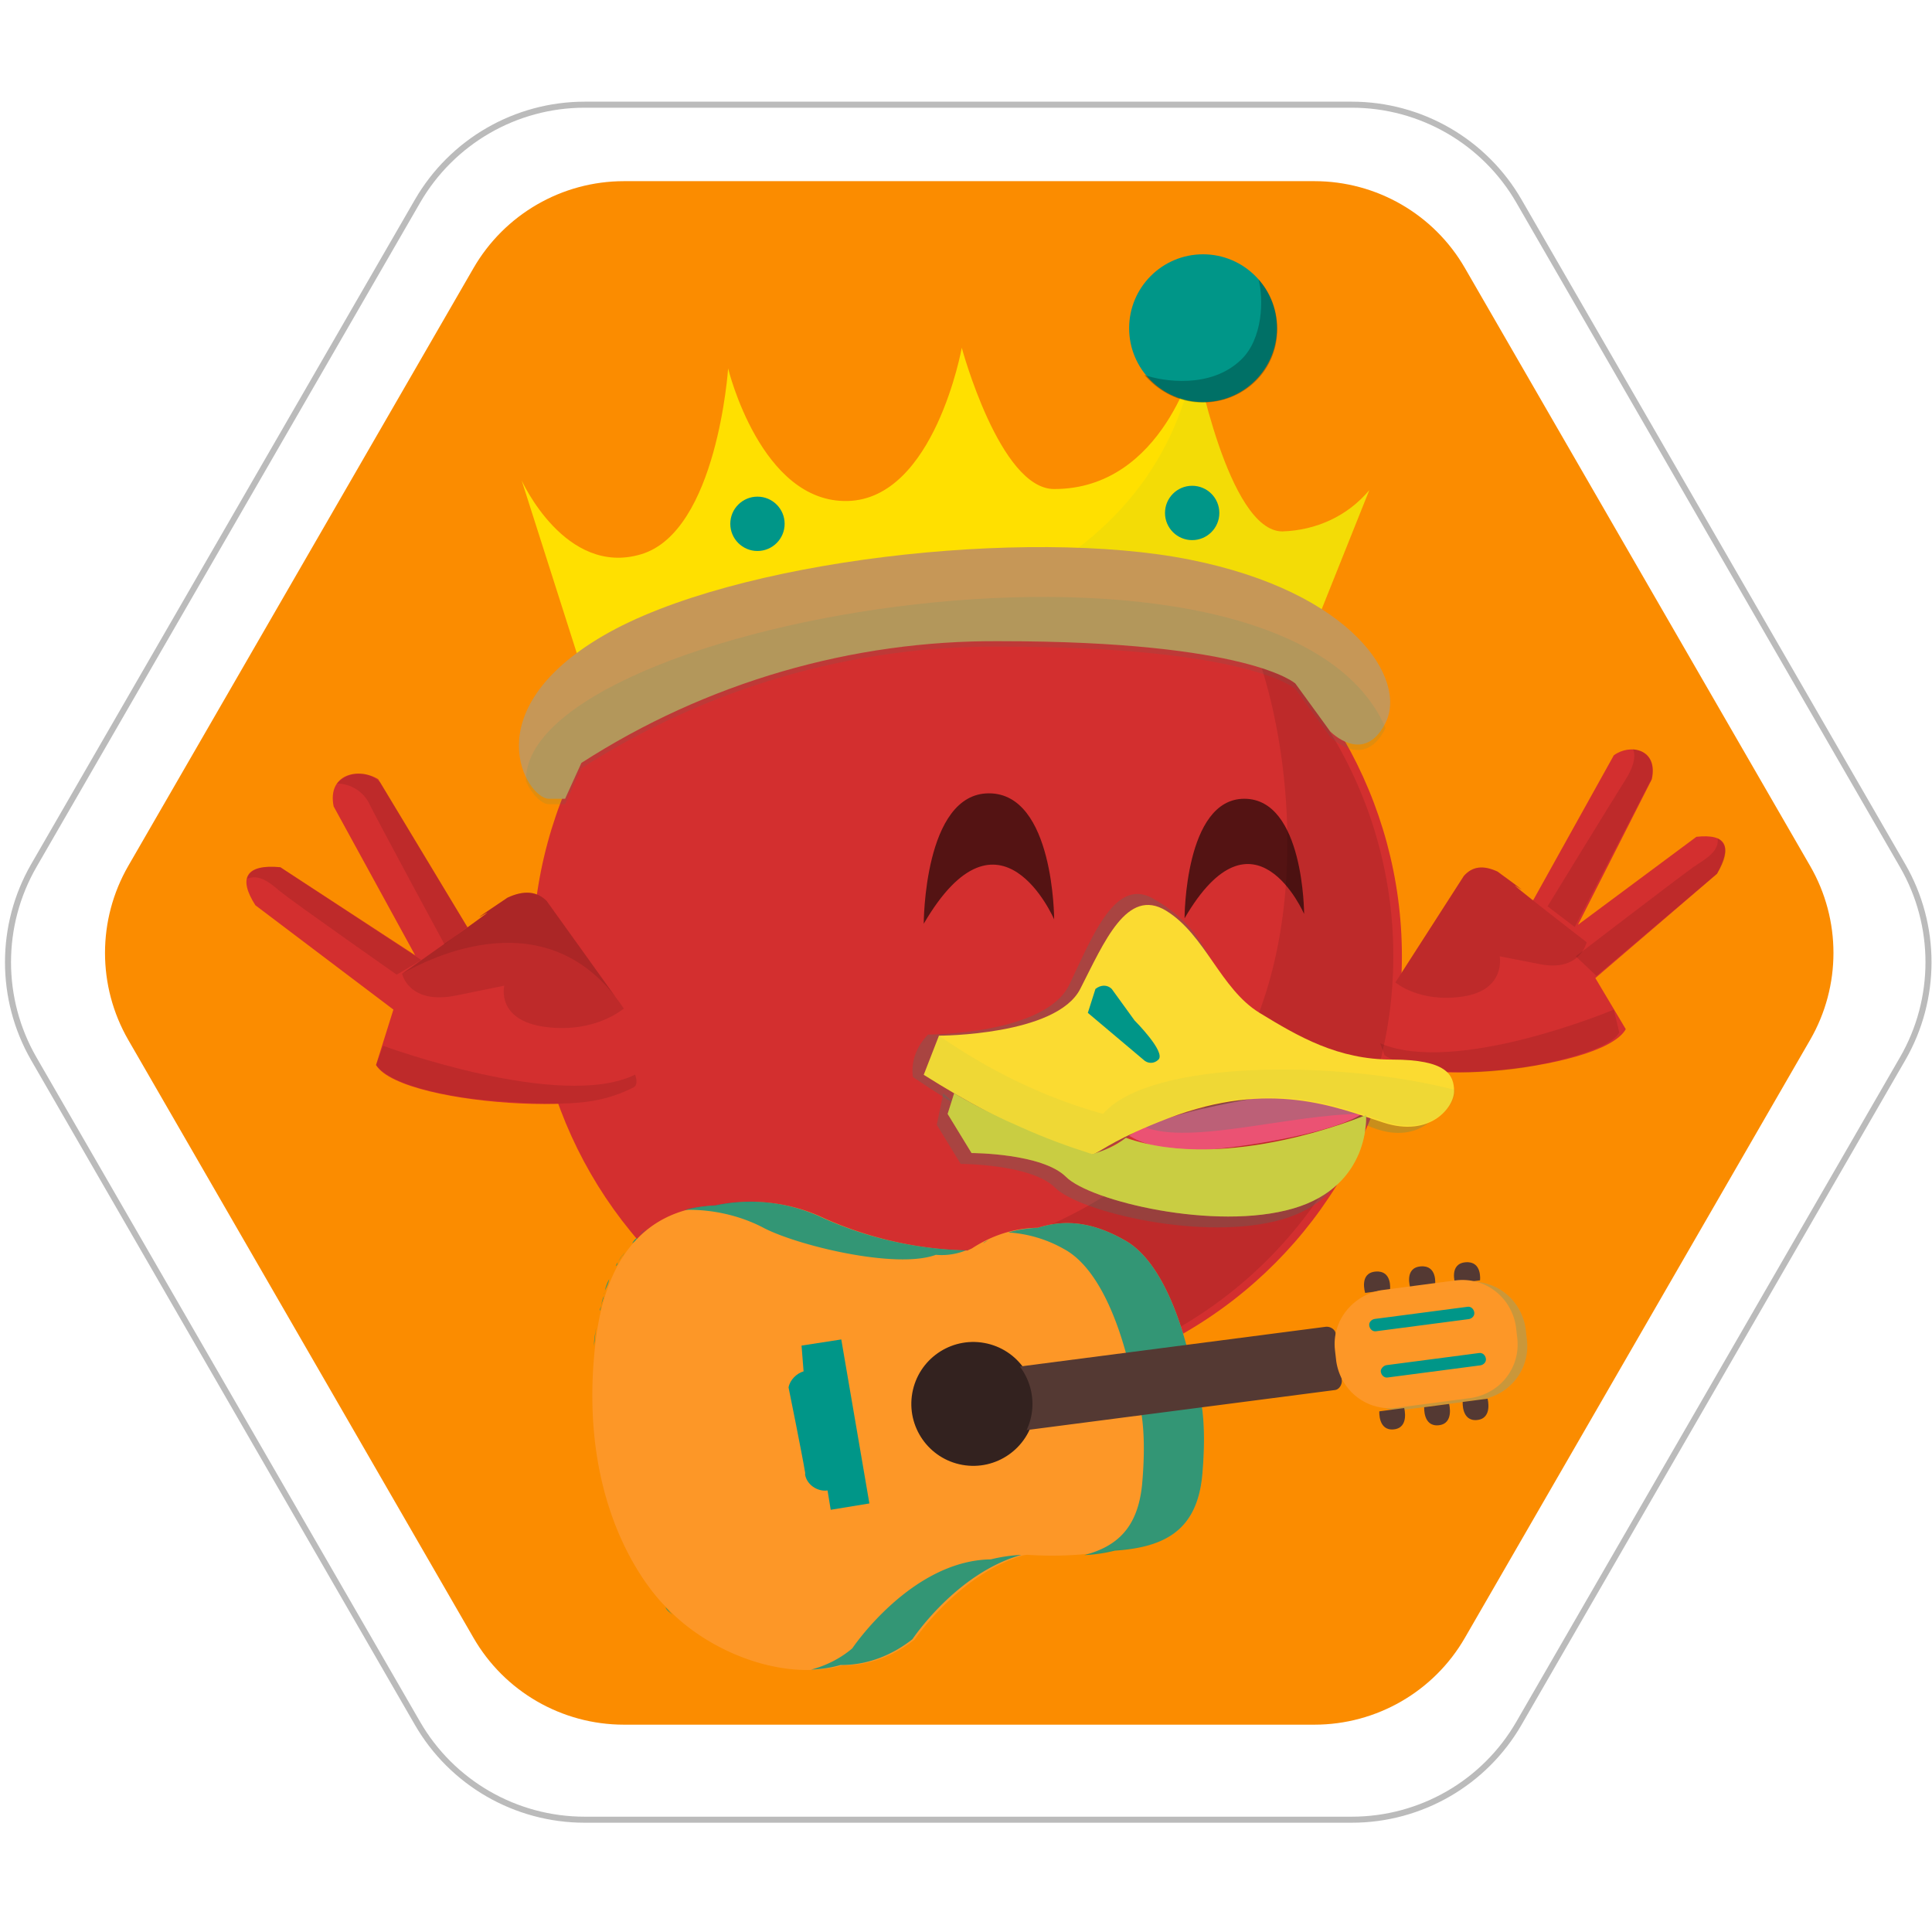 
            <svg viewBox="0 0 160 160" width="160" height="160" xmlns="http://www.w3.org/2000/svg" xmlns:xlink="http://www.w3.org/2000/xlink" >
                <defs>
                    <clipPath id="hexagon-clip-2205794796" transform="scale(0.5) translate(0, 16)">
                        <path d="M251.6 17.34l63.53 110.03c5.72 9.9 5.72 22.1 0 32L251.6 269.4c-5.7 9.9-16.27 16-27.7 16H96.83c-11.43 0-22-6.1-27.7-16L5.6 159.37c-5.7-9.9-5.7-22.1 0-32L69.14 17.34c5.72-9.9 16.28-16 27.7-16H223.9c11.43 0 22 6.1 27.7 16z"/>
                    </clipPath>
                </defs>
                <path fill="white" stroke="#bbbbbb" transform="translate(0, 8) scale(0.5)" d="M251.6 17.34l63.53 110.03c5.72 9.9 5.72 22.1 0 32L251.6 269.4c-5.7 9.9-16.27 16-27.7 16H96.83c-11.43 0-22-6.1-27.7-16L5.6 159.37c-5.7-9.9-5.7-22.1 0-32L69.14 17.34c5.72-9.9 16.28-16 27.7-16H223.9c11.43 0 22 6.1 27.7 16z"/>
                <g transform="scale(0.9) translate(9, 8)">
                    <g clip-path="url(#hexagon-clip-2205794796)">
                        
            <g color="#d32f2f" fill="#009688">
                <rect fill="#fb8c00" x="0" y="0" width="160" height="160"></rect>
                <circle cx="80" cy="80" r="40" fill="#d32f2f"></circle>
                <g opacity=".1" fill="#010101"><path d="M119.21,80a39.46,39.46,0,0,1-67.13,28.13c10.36,2.33,36,3,49.82-14.28,10.39-12.47,8.31-33.23,4.16-43.26A39.35,39.35,0,0,1,119.21,80Z"/></g>
                <path d="M45 55l-6-18.8s4 8.9 11 6.8 8-17.1 8-17.1 3 12.4 11 12.2S79.5 24 79.5 24 83 37 88 37c10.1 0 13-12.1 13-12.1s3 16 8 16c3.1-.1 6-1.4 8-3.8l-6 15c0 .1-49-5.6-66 2.9z" id="path6" fill="#ffe000"></path><g id="g10" opacity=".05"><path d="M45 55c30-2.7 51.9-8.9 56-30.1 0 0 3 16 8 16 3.1-.1 6-1.4 8-3.8l-6 15c0 .1-49-5.6-66 2.9z" id="path8"></path></g><path d="M44.5 62.2C56 54.8 69.4 50.9 83 51c23 0 27.2 3.9 27.2 3.9l3.2 4.4s3.1 3.2 5.1-.8-3-12-18-15-42 0-54 7-7 15-5 15H43l1.5-3.3z" id="path12" fill="#c69757"></path><g id="g16" opacity=".1"><path d="M44.5 62.7C56 55.3 69.4 51.4 83 51.5c23 0 27.2 3.9 27.2 3.9l3.2 4.4s3.1 3.2 5.1-.8C109 37 39 49 39.4 63.9c.6 1.3 1.5 2.1 2.1 2.1H43l1.5-3.3z" id="path14"></path></g><circle cx="101.7" cy="22.2" r="6.8" id="circle18"></circle><g id="g22" fill="#010101" opacity=".25"><path d="M108.5 23c-.4 3.8-3.8 6.4-7.6 6-1.8-.2-3.4-1.1-4.6-2.5 1.7.6 6.1 1.3 8.9-1.4 2-1.9 2.1-5.6 1.6-7.4 1.3 1.4 1.9 3.4 1.7 5.3z" id="path20"></path></g><circle cx="100.7" cy="39.2" r="2.5" id="circle33"></circle><g id="g37" opacity=".05"><path d="M103.1 39.5c-.2 1.4-1.4 2.3-2.7 2.2-.6-.1-1.2-.4-1.6-.9 1.1.4 2.3.2 3.2-.5.6-.7.8-1.7.6-2.7.4.5.6 1.2.5 1.9z" id="path35"></path></g><circle cx="60.7" cy="40.2" r="2.5" id="circle48"></circle><g id="g52" opacity=".05"><path d="M63.1 40.5c-.2 1.4-1.4 2.3-2.7 2.2-.6-.1-1.2-.4-1.6-.9 1.1.4 2.3.2 3.2-.5.6-.7.8-1.7.6-2.7.4.5.6 1.2.5 1.9z" id="path50"></path></g>
                <path d="M139.5 61.5l-7.4 13.3-12.8 7.7s-.6 4.6-1 5.9c-1.1 4 20.1 2.3 22.3-1.7l-2.8-4.7 11.2-9.6c1.4-2.5.9-3.7-1.9-3.4l-10.9 8.1 6.8-13.4c.6-2.8-2-3.3-3.5-2.2z" fill="url(#side_15a)"></path><path d="M139.5 61.5l-7.4 13.3-12.8 7.7s-.6 4.6-1 5.9c-1.1 4 20.1 2.3 22.3-1.7l-2.8-4.7 11.2-9.6c1.4-2.5.9-3.7-1.9-3.4l-10.9 8.1 6.8-13.4c.6-2.8-2-3.3-3.5-2.2z" fill="currentColor"></path><path d="M119.4 82.4l6.3-9.8c.8-.9 1.8-1 3.1-.4 0 0 3.3 2.4 1.8 1.4s6.4 5.1 6.4 5.1-.6 2.8-4.4 2L129 80s.6 3.1-3.4 3.7-6.2-1.3-6.2-1.3z" fill="currentColor"></path><path d="M119.4 82.4l6.3-9.8c.8-.9 1.8-1 3.1-.4 0 0 3.3 2.4 1.8 1.4s6.4 5.1 6.4 5.1-.6 2.8-4.4 2L129 80s.6 3.1-3.4 3.7-6.2-1.3-6.2-1.3z" fill="#010101" opacity=".1"></path><path d="M25.8 63.7L34 77.3l14.6 7.6s.6 4.8 1 6.1c1.2 4.1-21.6 3-24-1l1.6-5.1-12.7-9.6c-1.6-2.5-.9-3.8 2.3-3.5l12.4 8.1-7.5-13.7c-.6-3 2.3-3.6 4.1-2.5z" fill="currentColor"></path><path d="M48.4 84.8l-7.1-9.9c-.9-.9-2.1-1-3.6-.3 0 0-3.9 2.6-2.1 1.5S28 81.6 28 81.6s.6 2.9 5 2l4.4-.9s-.8 3.2 3.8 3.8 7.2-1.7 7.2-1.7z" fill="url(#side_15b)"></path><path d="M48.4 84.8l-7.1-9.9c-.9-.9-2.1-1-3.6-.3 0 0-3.9 2.6-2.1 1.5S28 81.6 28 81.6s.6 2.9 5 2l4.4-.9s-.8 3.2 3.8 3.8 7.2-1.7 7.2-1.7z" fill="currentColor"></path><path d="M48.4 84.8l-7.1-9.9c-.9-.9-2.1-1-3.6-.3 0 0-3.9 2.6-2.1 1.5S28 81.6 28 81.6s.6 2.9 5 2l4.4-.9s-.8 3.2 3.8 3.8 7.2-1.7 7.2-1.7z" fill="#010101" opacity=".1"></path><path d="M48.4 84.8l-7.1-9.9c-.9-.9-2.1-1-3.6-.3 0 0-3.9 2.6-2.1 1.5S28 81.6 28 81.6c2.3-1.3 13.5-7.2 20.4 3.2z" fill="#010101" opacity=".1"></path><path d="M22 64.1c1.3 0 2.5.8 3 1.9 1 2 6.9 12.9 6.9 12.9l2.1-1.6L26 64c-1.1-1.1-2.9-1.1-4 .1 0-.1 0 0 0 0zM149.047 69.108c.2 1.3-1.247 1.992-2.247 2.692C145 73.1 136 80 136 80l1.9 1.8 11.1-9.4c.63-1.052 1.347-2.392.048-3.292zM141.26 60.938s.54.862-.66 2.762c-1.2 1.9-7.2 11.7-7.2 11.7l2.5 1.9 6.91-13.33c.1.2 1.087-2.693-1.55-3.032zM13.725 72.87c1.063-.45 2.001.252 3.02 1.132 1.727 1.365 10.757 7.684 10.757 7.684l2.273-1.346L16.8 71.8c-1.302-.15-2.794-.001-3.075 1.07zM139.5 84.9S125 91 118 88l.4 1.1s3.3 2.5 12.5 1.2c0 0 8.1-1.3 9.1-3.3l-.5-2.1zM26.254 88.228s16.36 6.034 23.184 2.654c0 0 .383.92-.148 1.184-3.163 1.572-6.003 1.813-13.883 1.14 0 0-7.98-.725-9.807-3.206z" fill="#010101" opacity=".1"></path>
                <path d="M76 77s0-12 6-12 6 11.6 6 11.6S83 65 76 77z" id="path37" fill="#010101" opacity=".6"></path><path d="M100 76.5s0-11 5.5-11 5.5 10.6 5.5 10.6-4.6-10.6-11 .4z" id="path46" fill="#010101" opacity=".6"></path><path d="M75 91.1c-.2-1.5.4-2.9 1.4-3.9 0 0 10.8 0 13-4.6s4.3-10.1 7.9-7.8c5.7 3.3 5 7.8 8.6 10.1s7.2 5.7 12.2 5.7 5.8.5 5.8 2.1-2.2 4.7-6.5 3.1-10.4-4.3-19.8-.4-5 4.7-10.8 2.3c-4.1-1.8-8-4-11.8-6.6z" id="path50" opacity=".2"></path><path d="M77.8 92.6l-.6 2.9 2.2 3.6s6.5 0 8.7 2.2 13.7 5 20.9 2.9 6.7-8.6 6.7-8.6-12.7 5.4-22.1 2.1c-.9.7-2 1.2-3.1 1.5-2.2-.7-4.4-1.5-6.6-2.5-2.3-1-4.3-2.4-6.1-4.1z" id="path52" opacity=".2"></path><path d="M116.3 94.5s-5.8-2.2-10.1-1.4-9 1.8-11.3 3.4c0 0 2.4 1.7 7.2 1.3s12.1-1.8 14.2-3.3z" id="path54" fill="#eb5273"></path><g id="g58" opacity=".2"><path d="M116.3 94.5s-5.8-2.2-10.1-1.4c-3.4.5-6.7 1.3-9.9 2.6 4.2 1.7 13.6-1.2 20-1.2z" id="path56"></path></g><path d="M76 90.9l1.4-3.6s10.8 0 13-4.3 4.3-9.4 7.9-7.2 5 7.2 8.6 9.4 7.2 4.3 12.2 4.3 5.7 1.4 5.7 2.9-2.2 4.3-6.5 2.9-10.4-4-19.8-.4-5 4.3-10.8 2.2c-4-1.7-7.9-3.8-11.7-6.2z" id="path60" fill="#fbdb31"></path><g id="g64" opacity=".05"><path d="M76 90.9l1.4-3.6c4.6 3.2 9.7 5.7 15.1 7.2 4.3-5 21.6-5 32.4-2.2.1 1.4-2.2 4.3-6.5 2.9s-10.4-4-19.8-.4-5 4.3-10.8 2.2c-4.1-1.6-8-3.7-11.8-6.1z" id="path62"></path></g><path d="M91.8 83l-.7 2.2 5.1 4.3c.4.4 1 .4 1.4 0 .7-.7-2.2-3.6-2.2-3.6L93.3 83c-.4-.4-1-.4-1.5 0 .1 0 .1 0 0 0z" id="path66"></path><path d="M78.8 92.6l-.6 1.9 2.2 3.6s6.5 0 8.7 2.2 13.7 5 20.9 2.9 6.7-8.6 6.7-8.6-12.7 5.4-22.1 2.1c-.9.7-2 1.2-3.1 1.5-2.2-.7-4.4-1.5-6.6-2.5-3.5-1.5-6.1-3.1-6.1-3.1z" id="path68" fill="#fbdb31"></path><g id="g72" opacity=".2"><path d="M78.8 92.6l-.6 1.9 2.2 3.6s6.5 0 8.7 2.2 13.7 5 20.9 2.9 6.7-8.6 6.7-8.6-12.7 5.4-22.1 2.1c-.9.7-2 1.2-3.1 1.5-2.2-.7-4.4-1.5-6.6-2.5-3.5-1.5-6.1-3.1-6.1-3.1z" id="path70"></path></g>
                <path d="M101.625 127.793c.623-6.898-.75-8.87-.75-8.87s-1.623-10.246-6.443-12.834c-3.136-1.78-5.667-1.826-7.928-1.113-2.138.025-4.184.675-6.023 1.87-.116.08-.33.144-.446.225a34.105 34.105 0 0 1-13.184-2.967 15.605 15.605 0 0 0-9.95-1.169c-4.704.175-10.045 2.776-11.133 12.842-1.838 16.534 6.556 24.13 6.556 24.13 3.75 4.023 10.655 6.882 16.214 5.336 2.433.029 4.729-.881 6.62-2.372 0 0 4.133-6.067 10.022-7.757l.313-.046c2.71.18 5.474.064 8.111-.48 4.507-.21 7.517-1.704 8.02-6.795z" fill="#fd9727"></path><g opacity=".8"><path d="M82.035 106.108c-.214.063-.33.144-.562.305.133-.179.348-.242.562-.305zM82.812 105.739l-.545.207zM62.501 145.485l-1.28-.229 1.28.229zM81.258 106.477l-.777.369zM51.673 104.337l-.348.243zM83.572 105.468l-.43.127zM64.39 145.72l-.609-.006zM53.227 103.6l-.33.143zM52.468 103.87l-.33.144zM63.387 145.643l-.59-.105zM59.879 144.813l-.573-.204zM55.58 142.724l-.36-.268zM54.764 142.171l-.359-.267zM60.845 145.087l-.573-.204zM56.77 143.445l-.456-.285zM58.831 144.422l-.573-.204zM69.428 143.675c-1.08.925-2.42 1.6-3.805 1.961.922-.038 1.86-.175 2.718-.428 2.433.029 4.73-.882 6.62-2.372 0 0 4.035-6.085 10.022-7.758-.92.039-1.86.176-2.816.411-7.334.111-12.74 8.186-12.74 8.186zM53.966 141.52l-.26-.249zM53.07 140.853l-.26-.25zM49.816 105.63l-.25.26zM101.625 127.793c.623-6.898-.75-8.87-.75-8.87s-1.623-10.246-6.443-12.834c-3.136-1.78-5.667-1.826-7.928-1.113-.921.039-1.86.176-2.718.429 1.807.12 3.544.633 5.112 1.523 4.82 2.589 6.442 12.834 6.442 12.834s1.374 1.973.75 8.87c-.408 3.99-2.335 5.678-5.32 6.465.921-.038 1.86-.175 2.817-.41 4.524-.31 7.534-1.803 8.038-6.894zM87.908 135.195l-.805-.042zM47.19 109.53l-.036.196.035-.197zM89.125 135.21l-.707-.025zM46.665 110.756c-.017.099-.053.296-.169.376.116-.08.134-.179.17-.376zM46.32 112.117l-.087.492c-.081-.116.052-.295.087-.492zM57.9 143.951l-.475-.186zM90.26 135.108l-.724.073zM45.853 114.166l.087-.492-.087.492zM50.53 105.047l.348-.242-.348.242zM66.752 104.087a15.605 15.605 0 0 0-9.95-1.17c-.92.04-1.86.176-2.815.412 2.45-.07 4.992.486 7.133 1.58 3.055 1.663 12.301 3.925 16 2.555a5.949 5.949 0 0 0 3.263-.636c-.116.08-.33.144-.447.225a34.105 34.105 0 0 1-13.184-2.966zM48.515 107.227c-.116.08-.151.277-.267.358.134-.179.151-.277.267-.358zM47.847 108.123c-.018.099-.134.18-.169.376.116-.08.134-.179.17-.376zM65.409 145.7l-.51.01zM49.183 106.33l-.267.359zM86.594 135.163l-1.315-.032zM64.9 145.71l-.51.01zM90.672 135.08l-.411.028zM58.356 144.236l-.474-.187zM86.987 135.233l-.411.029zM65.606 145.735l-.215.063zM88.32 135.167l-.51.01zM61.32 145.274l-.394-.07zM89.635 135.199l-.51.01zM63.897 145.633l-.394-.07zM59.306 144.609l-.475-.187zM60.255 144.982l-.376-.17zM50.53 105.047a4.35 4.35 0 0 0-.714.584c.232-.162.482-.422.714-.584zM48.266 107.487c-.134.18-.285.457-.419.636.134-.18.267-.358.419-.636zM47.056 109.709c-.152.277-.32.653-.39 1.047.168-.376.32-.654.39-1.047z"></path><path d="M47.678 108.5c-.169.375-.32.653-.489 1.03.17-.377.32-.655.49-1.03zM48.916 106.689l-.4.538.4-.538zM49.665 105.908c-.134.18-.267.359-.5.52.152-.277.286-.456.5-.52zM46.577 111.248c-.052.296-.204.573-.274.967.07-.394.123-.689.274-.967zM83.572 105.468l.214-.063zM53.227 103.6l.76-.271zM46.134 112.591l-.176.985.176-.985zM50.878 104.805l.464-.324zM45.652 115.858c.105-.591.095-1.1.2-1.692-.087.493-.193 1.083-.2 1.692zM83.027 105.675l-.33.144zM52.12 104.112l-.447.225zM54.405 141.904l-.44-.383zM56.215 143.142l-.653-.32zM52.908 140.62c-.26-.249-.422-.481-.682-.73.144.33.421.481.682.73zM55.301 142.572l-.537-.4zM53.607 141.254l-.538-.401zM81.473 106.413l-.215.064zM84.966 135.177l.411-.028zM52.897 103.743l-.43.127zM57.425 143.765l-.654-.32zM82.267 105.946l-.232.162z"></path></g><circle cx="100.626" cy="105.117" r="5.7" transform="rotate(10.135)" fill="#33221f"></circle><path d="M113.016 114.084l-28.174 3.66a5.7 5.7 0 0 1 1.074 4.442 5.7 5.7 0 0 1-.453 1.408l28.338-3.682c.411-.028.698-.485.67-.896l-.559-4.264c-.028-.411-.485-.696-.896-.668z" fill="#543933"></path><path d="M68.413 115.253l2.585 15.09-3.558.584-.291-1.78c-.94.138-1.934-.548-2.07-1.487l.017-.098c-.292-1.78-1.535-7.894-1.535-7.894.123-.689.738-1.29 1.382-1.48l-.186-2.37z"></path><path d="M118.971 110.882l6.867-.906c2.7-.33 5.112 1.523 5.54 4.24l.12 1.038c.33 2.7-1.524 5.112-4.242 5.54l-6.866.906c-2.7.33-5.112-1.523-5.54-4.241l-.12-1.037c-.33-2.7 1.524-5.112 4.241-5.54z" fill="#fd9727"></path><path d="M118.971 110.882l6.867-.906c2.7-.33 5.112 1.523 5.54 4.24l.12 1.038c.33 2.7-1.524 5.112-4.242 5.54l-6.866.906c-2.7.33-5.112-1.523-5.54-4.241l-.12-1.037c-.33-2.7 1.524-5.112 4.241-5.54z" opacity=".2"></path><path d="M116.62 110.97s-.587-1.833.96-1.963c1.547-.13 1.328 1.66 1.328 1.66zM120.21 121.566s.489 1.815-.96 1.962c-1.448.147-1.328-1.66-1.328-1.66zM124.342 121.187s.488 1.815-.96 1.962c-1.449.147-1.33-1.66-1.33-1.66zM127.882 120.703s.489 1.814-.96 1.962c-1.448.147-1.329-1.66-1.329-1.66zM120.768 110.492s-.587-1.832.96-1.962c1.547-.13 1.329 1.66 1.329 1.66zM124.9 110.113s-.588-1.832.96-1.962c1.546-.13 1.328 1.66 1.328 1.66z" fill="#543933"></path><path d="M118.085 110.723l6.867-.906c2.7-.33 5.112 1.524 5.54 4.241l.12 1.038c.33 2.7-1.524 5.111-4.241 5.54l-6.867.906c-2.7.33-5.112-1.524-5.54-4.241l-.12-1.038c-.33-2.7 1.622-5.094 4.241-5.54z" fill="#fd9727"></path><path d="M117.512 113.364l8.53-1.117c.312-.046.573.204.618.517.046.313-.204.573-.517.619l-8.53 1.116c-.312.046-.572-.204-.618-.517-.046-.313.204-.573.517-.618zM118.58 117.618l8.53-1.117c.312-.045.573.204.618.517.046.313-.204.573-.517.619l-8.53 1.117c-.312.045-.572-.205-.618-.517-.063-.215.204-.573.517-.62z"></path>
            </g>
                    </g>
                </g>
            </svg>